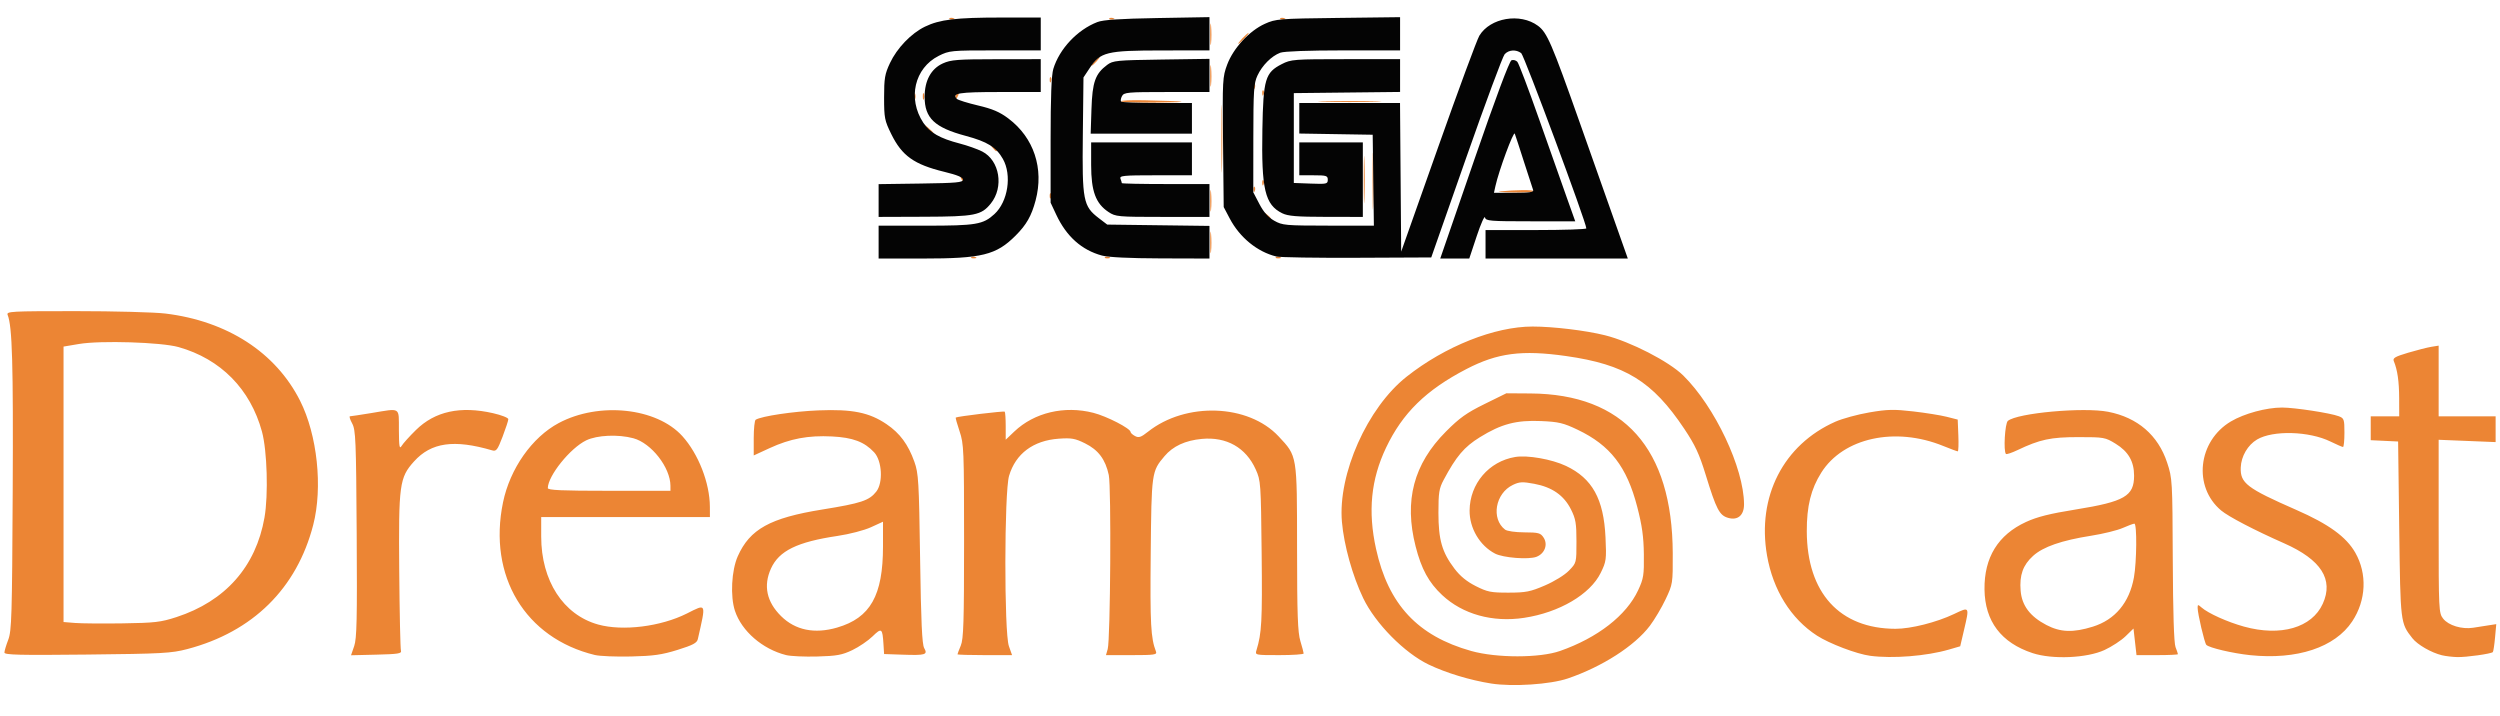 <?xml version="1.0" encoding="UTF-8" standalone="no"?>
<!-- Created with Inkscape (http://www.inkscape.org/) -->

<svg
   xmlns:dc="http://purl.org/dc/elements/1.1/"
   xmlns:cc="http://creativecommons.org/ns#"
   xmlns:rdf="http://www.w3.org/1999/02/22-rdf-syntax-ns#"
   xmlns:svg="http://www.w3.org/2000/svg"
   xmlns="http://www.w3.org/2000/svg"
   xmlns:sodipodi="http://sodipodi.sourceforge.net/DTD/sodipodi-0.dtd"
   xmlns:inkscape="http://www.inkscape.org/namespaces/inkscape"
   id="svg3336"
   version="1.1"
   inkscape:version="0.91 r13725"
   width="1070.803"
   height="306.882"
   viewBox="0 0 1070.803 306.882"
   sodipodi:docname="logo.svg">
  <defs
     id="defs3340" />
  <sodipodi:namedview
     pagecolor="#ffffff"
     bordercolor="#666666"
     borderopacity="1"
     objecttolerance="10"
     gridtolerance="10"
     guidetolerance="10"
     inkscape:pageopacity="0"
     inkscape:pageshadow="2"
     inkscape:window-width="1366"
     inkscape:window-height="721"
     id="namedview3338"
     showgrid="false"
     inkscape:zoom="0.29814892"
     inkscape:cx="1308.0458"
     inkscape:cy="-136.76134"
     inkscape:window-x="-4"
     inkscape:window-y="-4"
     inkscape:window-maximized="1"
     inkscape:current-layer="svg3336" />
  <g
     id="g3348"
     transform="translate(4.0136449e-4,3.3579719e-5)">
    <path
       style="fill:#ec8534"
       d="m 638.714,292.77 c -9.039,-1.424 -19.317,-4.541 -26.774,-8.12 -10.421,-5.001 -22.839,-17.594 -28.051,-28.446 -4.578,-9.531 -8.239,-22.656 -9.112,-32.66 -1.784,-20.452 10.882,-48.9 27.686,-62.183 16.522,-13.06 37.728,-21.501 54.002,-21.497 8.805,0.003 22.741,1.682 30.97,3.732 10.884,2.712 27.424,11.213 33.536,17.236 13.553,13.358 25.944,39.584 26.037,55.107 0.028,4.732 -2.652,7.06 -6.776,5.885 -3.765,-1.072 -5.069,-3.567 -9.649,-18.455 -2.756,-8.96 -4.508,-12.721 -9.176,-19.708 -13.61,-20.368 -25.295,-27.563 -50.609,-31.161 -18.972,-2.697 -29.388,-1.337 -42.706,5.577 -17.289,8.976 -27.341,18.812 -34.414,33.677 -6.475,13.607 -7.828,27.27 -4.29,43.335 5.245,23.815 17.83,37.309 40.8,43.748 10.86,3.044 29.293,3.038 38.008,-0.013 16.099,-5.636 28.426,-15.219 33.451,-26.004 2.333,-5.006 2.565,-6.466 2.455,-15.385 -0.093,-7.537 -0.761,-12.319 -2.84,-20.34 -4.462,-17.209 -11.524,-26.346 -25.526,-33.026 -6.093,-2.907 -8.124,-3.391 -15.584,-3.718 -10.68,-0.467 -17.09,1.22 -26.295,6.922 -6.727,4.167 -10.118,8.166 -15.522,18.302 -1.936,3.631 -2.226,5.459 -2.226,14.029 0,11.578 1.523,16.904 6.839,23.921 2.447,3.23 5.284,5.559 9.147,7.508 5,2.523 6.502,2.824 14.045,2.809 7.428,-0.014 9.303,-0.384 15.553,-3.068 4.081,-1.753 8.476,-4.465 10.323,-6.37 3.214,-3.315 3.216,-3.325 3.216,-12.416 0,-7.83 -0.327,-9.752 -2.346,-13.785 -3.017,-6.025 -8.076,-9.556 -15.733,-10.98 -5.065,-0.942 -6.33,-0.877 -9.156,0.471 -7.529,3.59 -9.432,14.482 -3.347,19.154 0.844,0.648 4.427,1.156 8.271,1.173 6.079,0.027 6.933,0.26 8.237,2.249 1.93,2.946 0.493,6.835 -3.037,8.213 -3.318,1.296 -14.289,0.448 -17.778,-1.373 -6.552,-3.422 -10.952,-10.875 -10.887,-18.445 0.098,-11.477 8.256,-21.053 19.536,-22.93 5.258,-0.875 15.689,0.96 21.748,3.827 11.278,5.336 16.166,14.163 16.931,30.58 0.443,9.506 0.329,10.356 -2.047,15.211 -4.518,9.234 -17.732,16.996 -32.832,19.285 -13.47,2.042 -26.286,-1.521 -35.087,-9.753 -5.752,-5.38 -8.9,-11.16 -11.378,-20.891 -4.982,-19.562 -0.842,-35.236 12.976,-49.129 5.824,-5.856 8.841,-8.009 16.511,-11.786 l 9.385,-4.621 10.323,0.07 c 40.01,0.272 60.782,23.595 60.951,68.439 0.049,12.97 0.01,13.223 -3.054,19.694 -1.707,3.606 -4.738,8.72 -6.735,11.365 -6.507,8.619 -20.43,17.558 -35.156,22.573 -7.508,2.557 -23.612,3.623 -32.819,2.172 z M 254.797,280.552 c -29.848,-7.224 -45.86,-33.831 -39.343,-65.378 2.982,-14.436 12.427,-27.879 23.877,-33.981 17.248,-9.193 41.93,-6.571 52.948,5.624 6.871,7.605 11.736,20.089 11.773,30.206 l 0.016,4.458 -36.131,0 -36.131,0 0,8.347 c 0,18.928 9.458,33.524 24.416,37.678 10.509,2.918 26.8,0.891 37.984,-4.728 8.498,-4.269 8.264,-4.817 4.689,10.967 -0.374,1.651 -2.08,2.559 -8.673,4.615 -6.737,2.1 -10.31,2.607 -19.939,2.83 -6.452,0.149 -13.42,-0.138 -15.485,-0.638 z M 287.169,208.107 c -0.019,-7.858 -8.173,-18.318 -15.899,-20.398 -6.508,-1.752 -15.532,-1.348 -20.187,0.906 -6.834,3.308 -16.349,15.132 -16.443,20.431 -0.016,0.911 5.85,1.173 26.257,1.173 l 26.277,0 -0.006,-2.112 z m 49.506,72.473 c -10.085,-2.539 -18.993,-10.248 -21.879,-18.936 -2.058,-6.197 -1.484,-17.342 1.206,-23.386 5.166,-11.609 13.871,-16.425 36.185,-20.019 16.672,-2.685 20.1,-3.821 23.137,-7.672 3.003,-3.808 2.494,-13.181 -0.914,-16.833 -4.192,-4.49 -9.106,-6.34 -18.053,-6.793 -10.181,-0.516 -17.868,0.924 -26.717,5.003 l -6.804,3.136 0,-7.391 c 0,-4.065 0.375,-7.623 0.834,-7.907 2.481,-1.534 16.171,-3.577 26.851,-4.007 14.571,-0.588 21.805,0.878 29.235,5.923 5.702,3.872 9.238,8.655 11.889,16.081 1.776,4.976 1.969,8.243 2.456,41.532 0.395,27.012 0.835,36.668 1.742,38.257 1.636,2.866 0.593,3.185 -9.269,2.842 l -7.899,-0.275 -0.265,-4.223 c -0.431,-6.875 -0.787,-7.13 -4.671,-3.347 -1.931,1.881 -5.834,4.531 -8.672,5.888 -4.379,2.093 -6.656,2.509 -15.016,2.741 -5.42,0.15 -11.439,-0.126 -13.377,-0.613 z m 21.888,-11.783 c 14.236,-4.144 19.644,-13.722 19.644,-34.793 l 0,-10.543 -5.164,2.364 c -2.899,1.327 -9.176,2.959 -14.312,3.722 -17.277,2.564 -25.058,6.373 -28.5,13.949 -3.345,7.364 -1.878,14.277 4.333,20.412 6.106,6.032 14.323,7.707 23.999,4.89 z m 442.428,12.09 c -5.732,-0.761 -17.418,-5.2 -22.736,-8.638 -11.174,-7.222 -18.832,-19.512 -21.402,-34.347 -4.362,-25.182 7.01,-47.419 29.297,-57.288 3.001,-1.329 9.54,-3.114 14.531,-3.967 7.768,-1.328 10.47,-1.39 18.77,-0.434 5.332,0.614 11.806,1.654 14.387,2.31 l 4.692,1.193 0.276,6.804 c 0.152,3.742 0.038,6.804 -0.253,6.804 -0.291,0 -3.094,-1.042 -6.23,-2.316 -20.573,-8.36 -42.796,-3.505 -52.211,11.404 -4.445,7.04 -6.258,14.371 -6.223,25.166 0.086,26.342 14.044,41.685 37.979,41.748 6.595,0.017 17.589,-2.759 25.108,-6.34 6.704,-3.193 6.634,-3.31 4.214,7.04 l -1.587,6.786 -4.844,1.408 c -9.638,2.802 -24.124,3.945 -33.768,2.665 z m 69.614,-1.142 c -13.471,-4.428 -20.438,-13.658 -20.601,-27.296 -0.164,-13.671 5.813,-23.375 17.789,-28.883 4.79,-2.203 10.147,-3.547 21.3,-5.343 20.881,-3.363 24.986,-5.74 24.983,-14.466 -0.002,-6.103 -2.45,-10.346 -7.902,-13.694 -4.47,-2.746 -4.984,-2.837 -15.954,-2.837 -11.868,0 -16.456,0.98 -26.103,5.574 -2.445,1.164 -4.662,1.9 -4.927,1.634 -1.135,-1.135 -0.442,-13.112 0.819,-14.159 4.074,-3.381 32.416,-5.953 42.957,-3.898 12.625,2.461 21.389,10.024 25.271,21.808 2.215,6.724 2.267,7.615 2.408,41.595 0.094,22.603 0.504,35.646 1.173,37.366 0.566,1.453 1.029,2.826 1.029,3.05 0,0.224 -3.991,0.408 -8.869,0.408 l -8.869,0 -0.644,-5.696 -0.644,-5.696 -3.391,3.301 c -1.865,1.815 -5.925,4.47 -9.022,5.9 -7.549,3.485 -22.311,4.124 -30.803,1.332 z m 25.777,-11.324 c 9.55,-2.978 15.666,-10.29 17.623,-21.071 1.212,-6.674 1.348,-23.055 0.192,-23.055 -0.451,0 -2.7,0.832 -5,1.849 -2.299,1.017 -8.371,2.51 -13.493,3.318 -12.708,2.005 -20.563,4.727 -24.874,8.622 -4.353,3.933 -5.903,8.263 -5.348,14.948 0.527,6.35 4.025,11.002 11.03,14.667 6.011,3.145 11.462,3.343 19.87,0.721 z m 67.435,12.198 c -7.491,-0.778 -17.634,-3.162 -18.803,-4.419 -0.786,-0.845 -3.721,-13.365 -3.721,-15.87 0,-1.452 0.155,-1.466 1.642,-0.156 2.868,2.526 11.099,6.236 18.198,8.203 15.739,4.362 29.097,0.489 33.765,-9.789 4.719,-10.388 -0.701,-18.868 -16.536,-25.874 -12.801,-5.663 -23.818,-11.406 -27.008,-14.078 -12.107,-10.138 -9.955,-29.74 4.185,-38.127 5.713,-3.388 15.183,-5.956 21.945,-5.951 5.341,0.005 20.665,2.353 24.252,3.717 2.277,0.866 2.434,1.322 2.434,7.049 0,3.368 -0.275,6.123 -0.61,6.123 -0.336,0 -2.764,-1.053 -5.396,-2.34 -9.116,-4.458 -24.609,-4.885 -31.413,-0.866 -3.982,2.352 -6.805,7.187 -6.99,11.972 -0.26,6.72 2.558,8.875 23.763,18.173 13.916,6.101 21.411,11.533 25.293,18.331 5.173,9.057 4.669,20.398 -1.307,29.427 -7.389,11.164 -23.66,16.554 -43.694,14.474 z m 82.117,0.043 c -4.59,-1.123 -10.47,-4.513 -12.666,-7.305 -5.125,-6.514 -5.113,-6.42 -5.626,-46.715 l -0.478,-37.539 -5.865,-0.279 -5.865,-0.279 0,-5.117 0,-5.117 6.1,0 6.1,0 -0.023,-7.742 c -0.021,-7.222 -0.725,-12.106 -2.292,-15.892 -0.541,-1.308 0.516,-1.928 6.134,-3.601 3.733,-1.112 8.202,-2.251 9.93,-2.531 l 3.143,-0.51 0,15.138 0,15.138 12.2,0 12.2,0 0,5.522 0,5.522 -12.2,-0.495 -12.2,-0.495 0,37.078 c 0,35.98 0.057,37.151 1.927,39.528 2.303,2.928 8.029,4.663 12.868,3.899 1.928,-0.304 4.939,-0.775 6.692,-1.047 l 3.187,-0.493 -0.523,5.773 c -0.288,3.175 -0.714,5.964 -0.947,6.197 -0.745,0.745 -11.34,2.236 -15.226,2.142 -2.065,-0.05 -5.021,-0.4 -6.569,-0.779 z M 1.891,279.501 c 0.008,-0.684 0.743,-3.143 1.635,-5.466 1.462,-3.809 1.65,-10.055 1.915,-63.714 0.269,-54.524 -0.19,-70.551 -2.16,-75.415 -0.625,-1.544 1.13,-1.642 29.232,-1.64 16.443,0.002 33.698,0.466 38.343,1.033 26.522,3.237 47.246,16.662 57.684,37.368 7.374,14.629 9.753,37.122 5.62,53.155 -7.011,27.202 -25.885,45.819 -53.919,53.185 -6.836,1.796 -10.676,2.007 -42.935,2.354 -28.972,0.312 -35.425,0.155 -35.414,-0.861 z M 75.547,264.328 c 20.975,-6.83 34.054,-21.615 37.74,-42.663 1.691,-9.66 1.134,-28.662 -1.079,-36.785 -4.967,-18.231 -17.683,-31.123 -35.723,-36.217 -7.381,-2.084 -33.367,-2.896 -42.639,-1.332 l -6.631,1.118 0,58.99 0,58.99 4.927,0.402 c 2.71,0.221 11.895,0.298 20.412,0.171 13.763,-0.205 16.32,-0.502 22.993,-2.675 z m 76.159,12.415 c 1.117,-3.241 1.302,-11.572 1.073,-48.126 -0.252,-40.256 -0.426,-44.479 -1.944,-47.256 -0.917,-1.678 -1.339,-3.052 -0.938,-3.054 0.4,-0.002 4.529,-0.628 9.174,-1.391 12.805,-2.104 11.722,-2.771 11.786,7.26 0.045,7.157 0.251,8.351 1.173,6.804 0.615,-1.032 3.365,-4.087 6.113,-6.787 8.175,-8.037 19.032,-10.406 33.063,-7.215 3.586,0.816 6.52,1.968 6.52,2.561 0,0.593 -1.106,3.974 -2.459,7.513 -2.17,5.679 -2.694,6.366 -4.458,5.848 -16.346,-4.796 -26.127,-3.407 -33.477,4.754 -6.24,6.929 -6.636,9.86 -6.331,46.888 0.148,18.028 0.481,33.411 0.739,34.186 0.396,1.188 -1.236,1.449 -10.458,1.671 l -10.927,0.264 1.35,-3.919 z m 258.408,3.507 c 0,-0.195 0.633,-1.871 1.408,-3.724 1.179,-2.822 1.408,-10.087 1.408,-44.722 0,-39.206 -0.1,-41.649 -1.924,-47.064 -1.058,-3.141 -1.797,-5.793 -1.642,-5.893 0.773,-0.499 20.614,-2.885 20.976,-2.523 0.232,0.232 0.421,3.03 0.421,6.219 l 0,5.798 3.686,-3.506 c 8.547,-8.131 21.448,-11.185 33.853,-8.015 5.802,1.482 15.954,6.716 15.954,8.223 0,0.389 0.86,1.168 1.911,1.73 1.589,0.85 2.526,0.536 5.55,-1.859 16.211,-12.839 42.949,-11.893 55.924,1.979 8.04,8.595 7.894,7.718 7.918,47.809 0.017,28.512 0.289,36.162 1.418,39.885 0.769,2.534 1.402,4.924 1.408,5.311 0.006,0.387 -4.685,0.704 -10.423,0.704 -10.386,0 -10.43,-0.01 -9.784,-2.112 2.244,-7.306 2.516,-12.382 2.215,-41.297 -0.316,-30.43 -0.379,-31.323 -2.541,-36.135 -4.203,-9.353 -12.508,-14.057 -23.074,-13.07 -7.095,0.663 -12.375,3.107 -16,7.405 -5.523,6.55 -5.567,6.863 -5.902,41.98 -0.287,30.062 0.029,35.898 2.256,41.7 0.521,1.359 -0.635,1.529 -10.416,1.529 l -11.002,0 0.74,-2.581 c 1.167,-4.069 1.572,-69.4 0.462,-74.573 -1.434,-6.686 -4.473,-10.739 -10.162,-13.553 -4.284,-2.119 -5.81,-2.389 -11.262,-1.998 -10.94,0.785 -18.46,6.406 -21.282,15.907 -2.069,6.967 -2.137,67.102 -0.082,72.926 l 1.366,3.872 -11.689,0 c -6.429,0 -11.689,-0.16 -11.689,-0.355 z m 5.885,-170.077 c 0.312,-0.312 1.121,-0.345 1.799,-0.074 0.749,0.3 0.526,0.522 -0.567,0.567 -0.989,0.041 -1.544,-0.181 -1.232,-0.493 z m 57.247,0 c 0.312,-0.312 1.121,-0.345 1.799,-0.074 0.749,0.3 0.526,0.522 -0.567,0.567 -0.989,0.041 -1.544,-0.181 -1.232,-0.493 z m 45.114,-6.472 c 0.004,-4.129 0.168,-5.702 0.367,-3.494 0.198,2.207 0.195,5.586 -0.007,7.508 -0.202,1.922 -0.364,0.116 -0.36,-4.013 z m 28.087,6.472 c 0.312,-0.312 1.121,-0.345 1.799,-0.074 0.749,0.3 0.526,0.522 -0.567,0.567 -0.989,0.041 -1.544,-0.181 -1.232,-0.493 z m 41.436,-32.749 c 7.7e-4,-10.839 0.137,-15.145 0.304,-9.568 0.166,5.577 0.166,14.445 -9.4e-4,19.708 -0.167,5.263 -0.303,0.7 -0.303,-10.14 z m -45.564,14.781 c -1.167,-1.488 -1.134,-1.522 0.354,-0.354 1.563,1.226 2.06,1.997 1.288,1.997 -0.195,0 -0.934,-0.739 -1.642,-1.642 z m -23.959,-6.335 c 0.004,-4.129 0.168,-5.702 0.367,-3.494 0.198,2.207 0.195,5.586 -0.007,7.508 C 518.52,91.806 518.357,90 518.361,85.871 Z m 65.758,-8.916 c 0,-9.033 0.141,-12.728 0.313,-8.212 0.172,4.516 0.172,11.907 0,16.423 -0.172,4.516 -0.313,0.821 -0.313,-8.212 z M 449.605,84.072 c -0.041,-0.989 0.181,-1.544 0.493,-1.232 0.312,0.312 0.345,1.121 0.074,1.799 -0.3,0.749 -0.522,0.526 -0.567,-0.567 z m 73.534,-24.479 c -5.7e-4,-12.904 0.132,-18.313 0.294,-12.02 0.162,6.293 0.163,16.851 9.4e-4,23.462 -0.161,6.611 -0.294,1.462 -0.295,-11.442 z m 13.744,21.663 c -0.041,-0.989 0.181,-1.544 0.493,-1.232 0.312,0.312 0.345,1.121 0.074,1.799 -0.3,0.749 -0.522,0.526 -0.567,-0.567 z m 105.505,0.737 c 6.732,-0.699 14.55,-0.759 14.548,-0.111 -9.4e-4,0.387 -3.908,0.636 -8.683,0.554 -4.775,-0.083 -7.414,-0.282 -5.865,-0.443 z M 540.637,78.441 c -0.041,-0.989 0.181,-1.544 0.493,-1.232 0.312,0.312 0.345,1.121 0.074,1.799 -0.3,0.749 -0.522,0.526 -0.567,-0.567 z M 411.583,76.292 c -0.509,-1.338 -0.402,-1.445 0.525,-0.525 0.641,0.637 0.93,1.394 0.641,1.683 -0.289,0.289 -0.814,-0.232 -1.166,-1.157 z m 13.428,-13.179 c -1.167,-1.488 -1.134,-1.522 0.354,-0.354 1.563,1.226 2.06,1.997 1.288,1.997 -0.195,0 -0.934,-0.739 -1.642,-1.642 z m -27.655,-7.977 -1.788,-2.112 2.112,1.788 c 1.161,0.983 2.112,1.933 2.112,2.112 0,0.751 -0.755,0.197 -2.435,-1.788 z m 82.818,-11.731 c -0.241,-0.387 4.274,-0.593 10.033,-0.458 18.983,0.446 21.019,0.804 5.599,0.984 -8.357,0.098 -15.392,-0.139 -15.633,-0.526 z m 86.901,0.003 c 6.065,-0.163 15.989,-0.163 22.054,0 6.065,0.163 1.103,0.297 -11.027,0.297 -12.13,0 -17.092,-0.134 -11.027,-0.297 z M 391.493,41.293 c 0,-1.29 0.213,-1.818 0.473,-1.173 0.26,0.645 0.26,1.701 0,2.346 -0.26,0.645 -0.473,0.117 -0.473,-1.173 z m 3.754,0 c 0,-1.29 0.213,-1.818 0.473,-1.173 0.26,0.645 0.26,1.701 0,2.346 -0.26,0.645 -0.473,0.117 -0.473,-1.173 z m 13.929,0.055 c 0,-0.486 0.417,-1.141 0.928,-1.456 0.532,-0.329 0.689,0.048 0.369,0.883 -0.624,1.626 -1.297,1.923 -1.297,0.573 z m 131.461,-1.385 c -0.041,-0.989 0.181,-1.544 0.493,-1.232 0.312,0.312 0.345,1.121 0.074,1.799 -0.3,0.749 -0.522,0.526 -0.567,-0.567 z m -22.276,-7.586 c 0.004,-4.129 0.168,-5.702 0.367,-3.494 0.198,2.207 0.195,5.586 -0.007,7.508 -0.201,1.922 -0.363,0.116 -0.36,-4.013 z m 18.522,4.771 c -0.041,-0.989 0.181,-1.544 0.493,-1.232 0.312,0.312 0.345,1.121 0.074,1.799 -0.3,0.749 -0.522,0.526 -0.567,-0.567 z m -87.278,-2.815 c -0.041,-0.989 0.181,-1.544 0.493,-1.232 0.312,0.312 0.345,1.121 0.074,1.799 -0.3,0.749 -0.522,0.526 -0.567,-0.567 z m 19.165,-8.055 c 0.934,-1.032 1.91,-1.877 2.168,-1.877 0.258,0 -0.295,0.845 -1.229,1.877 -0.934,1.032 -1.91,1.877 -2.168,1.877 -0.258,0 0.295,-0.845 1.229,-1.877 z m 49.592,-11.731 c 0.004,-4.129 0.168,-5.702 0.367,-3.494 0.198,2.207 0.195,5.586 -0.007,7.508 -0.201,1.922 -0.363,0.116 -0.36,-4.013 z m 13.755,1.877 c 1.212,-1.29 2.415,-2.346 2.673,-2.346 0.258,0 -0.523,1.056 -1.735,2.346 -1.212,1.29 -2.415,2.346 -2.673,2.346 -0.258,0 0.523,-1.056 1.735,-2.346 z M 406.615,7.879 c 0.312,-0.312 1.121,-0.345 1.799,-0.074 0.749,0.3 0.526,0.522 -0.567,0.567 -0.989,0.041 -1.544,-0.181 -1.232,-0.493 z m 68.509,0 c 0.312,-0.312 1.121,-0.345 1.799,-0.074 0.749,0.3 0.526,0.522 -0.567,0.567 -0.989,0.041 -1.544,-0.181 -1.232,-0.493 z m 73.201,0 c 0.312,-0.312 1.121,-0.345 1.799,-0.074 0.749,0.3 0.526,0.522 -0.567,0.567 -0.989,0.041 -1.544,-0.181 -1.232,-0.493 z"
       id="path3352"
       inkscape:connector-curvature="0" />
    <path
       style="fill:#040404"
       d="m 376.329,103.702 0,-7.039 20.207,0 c 21.564,0 24.549,-0.505 29.408,-4.972 5.798,-5.33 7.537,-16.697 3.613,-23.624 -2.845,-5.023 -6.667,-7.394 -15.901,-9.864 -13.36,-3.574 -17.609,-7.606 -17.616,-16.713 -0.005,-6.976 2.746,-12.033 7.794,-14.324 3.446,-1.565 6.288,-1.788 22.938,-1.806 l 19.004,-0.021 0,7.039 0,7.039 -17.776,0 c -17.293,0 -20.549,0.528 -18.137,2.94 0.495,0.495 4.563,1.764 9.041,2.819 6.219,1.466 9.289,2.781 13.003,5.573 10.927,8.21 15.31,21.415 11.657,35.123 -1.768,6.633 -3.906,10.39 -8.568,15.052 -8.332,8.332 -14.377,9.818 -39.944,9.818 l -18.723,0 0,-7.039 z m 95.678,5.76 c -8.673,-2.339 -15.217,-8.175 -19.567,-17.449 l -2.441,-5.204 0,-26.747 c 0,-18.571 0.355,-27.911 1.161,-30.556 2.618,-8.591 10.273,-16.733 18.849,-20.049 2.513,-0.972 9.515,-1.442 25.741,-1.729 l 22.289,-0.394 0,7.125 0,7.125 -20.412,0.021 c -23.72,0.024 -26.33,0.664 -30.908,7.577 l -2.643,3.991 -0.278,24.707 c -0.316,28.083 0.141,30.445 6.895,35.6 l 3.555,2.714 21.895,0.283 21.895,0.283 0,6.99 0,6.99 -20.881,-0.063 c -13.353,-0.041 -22.42,-0.478 -25.151,-1.215 z m 74.655,0.404 c -8.148,-2.01 -15.645,-8.132 -19.943,-16.284 l -2.581,-4.896 -0.285,-27.75 c -0.274,-26.698 -0.207,-27.96 1.789,-33.292 2.631,-7.032 9.506,-14.465 16.138,-17.447 4.68,-2.105 5.977,-2.209 31.394,-2.519 l 26.512,-0.323 0,7.115 0,7.115 -24.339,0 c -14.915,0 -25.362,0.386 -26.981,0.998 -3.756,1.419 -7.755,5.425 -9.778,9.794 -1.541,3.328 -1.74,6.374 -1.759,26.874 l -0.021,23.12 2.628,5.031 c 1.818,3.48 3.771,5.678 6.335,7.13 3.506,1.986 4.763,2.1 23.199,2.115 l 19.492,0.015 -0.254,-19.473 -0.254,-19.473 -15.72,-0.257 -15.719,-0.257 0,-6.547 0,-6.547 21.573,0 21.573,0 0.247,31.844 0.247,31.844 15.833,-44.748 c 8.708,-24.611 16.648,-46.099 17.644,-47.751 4.646,-7.703 17.491,-9.878 25.104,-4.251 3.913,2.892 5.87,7.426 17.917,41.508 6.294,17.808 13.499,38.184 16.009,45.282 l 4.565,12.904 -30.47,0 -30.47,0 0,-6.1 0,-6.1 21.585,0 c 11.872,0 21.585,-0.323 21.585,-0.718 0,-2.461 -26.621,-74.112 -27.889,-75.064 -2.216,-1.664 -5.352,-1.453 -7.099,0.478 -0.822,0.908 -8.231,20.862 -16.466,44.343 l -14.972,42.692 -31.777,0.145 c -17.477,0.08 -33.043,-0.168 -34.592,-0.55 z m 84.769,-41.316 c 9.119,-26.444 15.079,-42.394 15.969,-42.735 0.781,-0.3 1.912,-0.002 2.514,0.663 0.602,0.664 4.808,11.765 9.346,24.67 4.539,12.904 9.871,28.002 11.85,33.551 l 3.598,10.089 -19.142,0 c -17.469,0 -19.173,-0.144 -19.499,-1.642 -0.196,-0.903 -1.795,2.686 -3.553,7.977 l -3.196,9.619 -6.218,0 -6.218,0 14.549,-42.19 z m 25.254,12.863 c -0.247,-0.645 -1.997,-6.03 -3.891,-11.966 -1.893,-5.936 -3.685,-11.426 -3.982,-12.2 -0.501,-1.306 -6.846,15.89 -8.291,22.467 l -0.631,2.872 8.621,0 c 6.511,0 8.511,-0.287 8.173,-1.173 z m -280.357,4.478 0,-7.018 18.066,-0.255 c 15.319,-0.216 18.066,-0.469 18.066,-1.663 0,-0.988 -2.376,-1.986 -7.977,-3.351 -12.956,-3.156 -18.14,-6.841 -22.725,-16.156 -2.863,-5.816 -3.083,-6.932 -3.083,-15.667 0,-8.231 0.313,-10.072 2.506,-14.751 3.008,-6.418 9.099,-12.756 15.008,-15.616 6.32,-3.06 13.279,-3.896 32.46,-3.902 l 17.127,-0.005 0,7.039 0,7.039 -19.524,0 c -18.918,0 -19.668,0.072 -24.166,2.33 -10.413,5.227 -13.437,18.355 -6.605,28.678 2.802,4.234 7.092,6.68 15.571,8.877 3.293,0.853 7.632,2.391 9.642,3.416 7.492,3.822 9.374,15.261 3.67,22.308 -4.069,5.027 -6.785,5.564 -28.563,5.644 l -19.473,0.071 0,-7.018 z m 98.444,4.899 c -5.466,-3.632 -7.412,-8.919 -7.412,-20.134 l 0,-9.655 21.585,0 21.585,0 0,7.039 0,7.039 -15.585,0 c -13.826,0 -15.521,0.168 -15.016,1.484 0.313,0.816 0.57,1.661 0.57,1.877 0,0.216 8.446,0.392 18.77,0.392 l 18.77,0 0,7.039 0,7.039 -20.038,0 c -19.235,0 -20.166,-0.085 -23.227,-2.119 z m 74.44,0.558 c -7.413,-3.654 -8.97,-10.239 -8.507,-35.978 0.387,-21.52 1.212,-24.288 8.32,-27.92 3.957,-2.022 5.122,-2.112 27.396,-2.112 l 23.263,0 0,7.022 0,7.022 -22.758,0.251 -22.758,0.251 0,19.239 0,19.239 7.273,0.274 c 6.787,0.256 7.273,0.146 7.273,-1.642 0,-1.733 -0.584,-1.916 -6.1,-1.916 l -6.1,0 0,-7.039 0,-7.039 13.608,0 13.608,0 0,15.954 0,15.954 -15.719,-0.021 C 555.46,92.871 551.674,92.561 549.214,91.349 Z M 467.5,46.689 c 0.373,-11.571 1.629,-15.098 6.732,-18.906 2.47,-1.843 4.027,-1.995 23.227,-2.275 l 20.58,-0.3 0,7.104 0,7.104 -18.267,0 c -16.878,0 -18.339,0.133 -19.206,1.754 -0.516,0.964 -0.672,2.02 -0.346,2.346 0.326,0.326 7.279,0.593 15.452,0.593 l 14.859,0 0,6.569 0,6.569 -21.686,0 -21.686,0 0.34,-10.558 z"
       id="path3350"
       inkscape:connector-curvature="0" />
  </g>
</svg>
